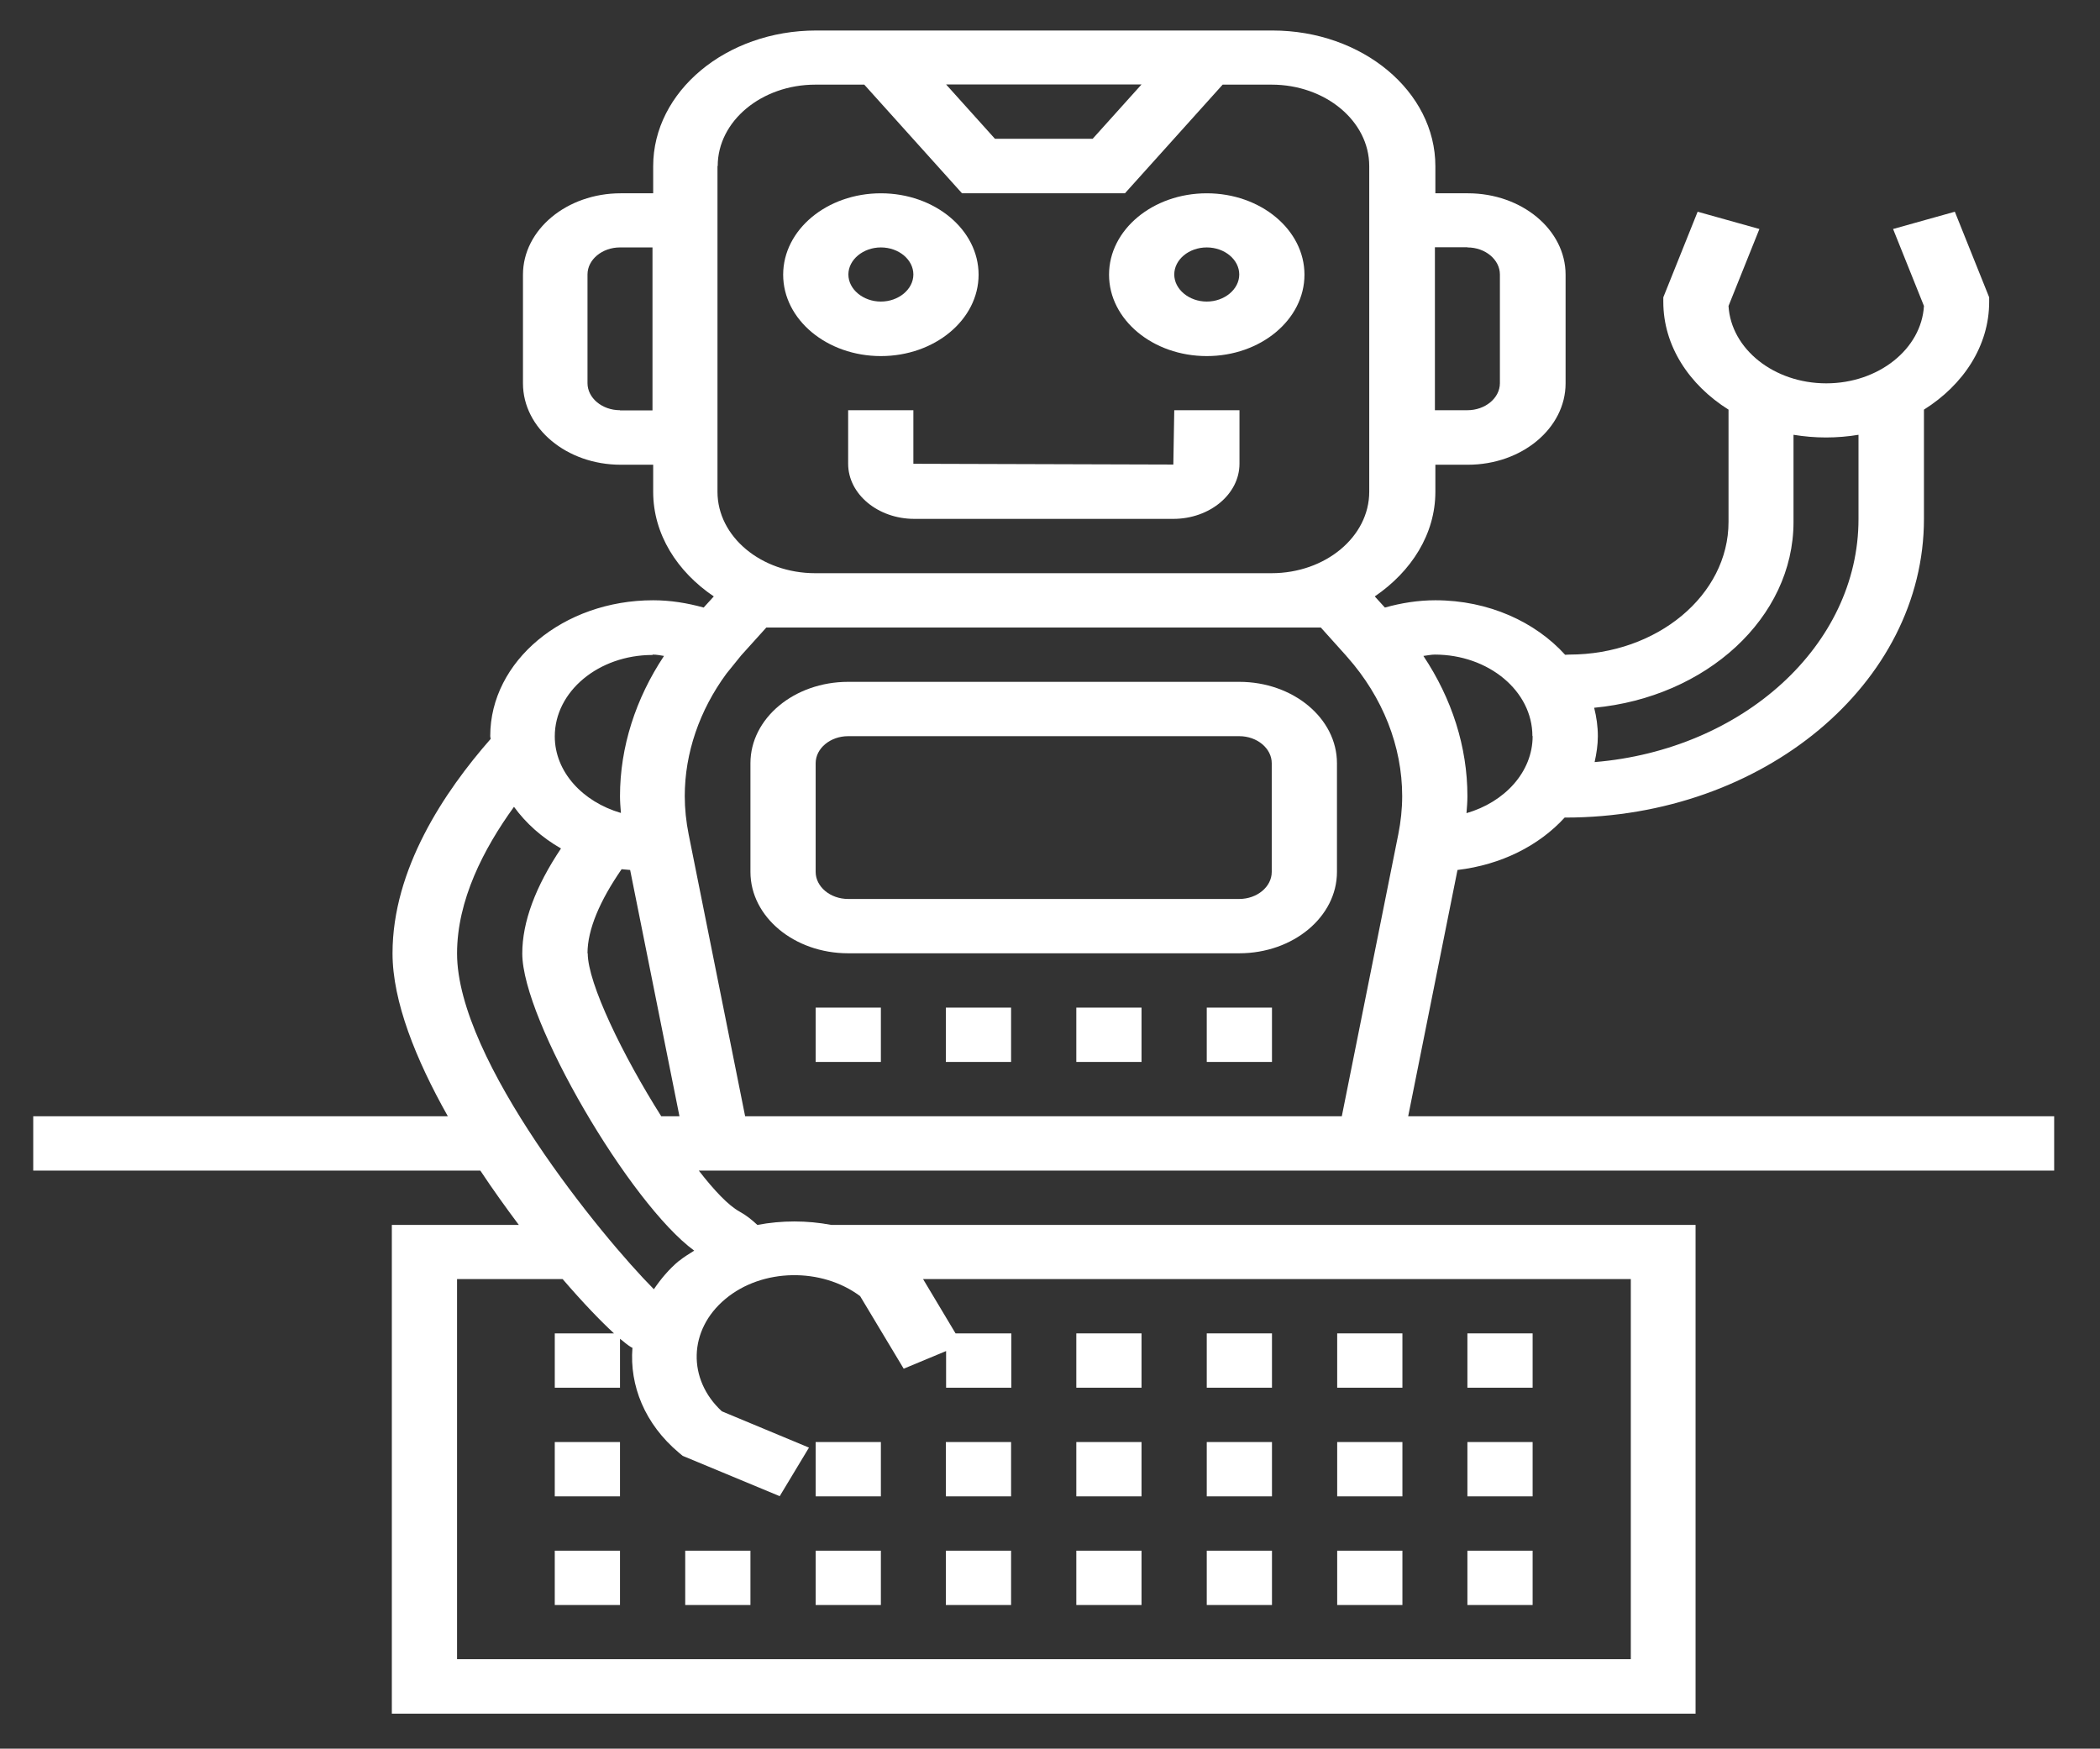 <svg class="clip-path-group5" width="245" height="204" viewBox="0 0 245 204" fill="none" xmlns="http://www.w3.org/2000/svg">
                <rect x="0" y="0" width="245" height="204" fill="#333333" stroke="none"/>
                <mask id="mask0_21_65" style="mask-type: luminance" maskUnits="userSpaceOnUse" x="0" y="0" width="245" height="204">
                  <path d="M244.089 0.357H0.086V203.587H244.089V0.357Z" fill="white"></path>
                </mask>
                <g mask="url(#mask0_21_65)">
                  <path d="M68.542 111.209C68.542 108.455 69.967 105.095 72.521 101.4C72.844 101.445 73.193 101.445 73.516 101.49L79.27 130.222H77.145C72.655 123.123 68.569 114.703 68.569 111.209H68.542ZM79.243 147.063C78.033 148.071 77.092 149.213 76.285 150.4C70.289 144.375 53.323 123.705 53.323 111.232C53.323 105.028 56.415 99.027 59.965 94.122C61.363 96.048 63.218 97.705 65.45 98.982C62.492 103.394 60.932 107.536 60.932 111.232C60.932 119.025 73.516 140.434 80.99 145.898C80.399 146.279 79.781 146.637 79.243 147.085V147.063ZM100.349 151.206L105.431 159.671L110.378 157.611V161.888H117.987V155.55H111.481L107.69 149.213H190.261V193.554H53.323V149.213H65.638C68.004 151.967 70.101 154.139 71.634 155.55H64.724V161.888H72.333V156.177C72.844 156.603 73.301 156.961 73.596 157.14C73.65 157.185 73.731 157.207 73.785 157.23C73.435 161.619 75.21 166.12 79.216 169.48L79.646 169.838L90.966 174.541L94.38 168.875L84.217 164.642C80.184 160.925 80.291 155.147 84.62 151.542C88.922 147.936 95.859 147.847 100.349 151.206ZM76.151 76.363C76.608 76.363 77.038 76.453 77.468 76.52C74.161 81.492 72.333 87.157 72.333 92.868C72.333 93.517 72.386 94.167 72.44 94.839C67.977 93.54 64.724 90.046 64.724 85.903C64.724 80.663 69.832 76.408 76.124 76.408L76.151 76.363ZM148.397 73.206H154.097L157.055 76.498C157.055 76.498 157.135 76.61 157.189 76.654C161.33 81.335 163.588 87.068 163.588 92.868C163.588 94.368 163.427 95.869 163.131 97.347L156.544 130.222H86.933L80.345 97.347C80.049 95.869 79.888 94.346 79.888 92.868C79.888 87.852 81.609 82.858 84.755 78.58L86.475 76.453L89.406 73.206H148.343H148.397ZM83.733 19.369C83.733 14.129 88.842 9.874 95.133 9.874H100.833L112.234 22.549H131.243L142.643 9.874H148.343C154.635 9.874 159.744 14.129 159.744 19.369V57.373C159.744 62.613 154.635 66.868 148.343 66.868H95.106C88.815 66.868 83.706 62.613 83.706 57.373V19.369H83.733ZM133.179 9.852L127.479 16.189H116.078L110.378 9.852H133.206H133.179ZM178.807 85.881C178.807 90.069 175.526 93.585 171.09 94.861C171.144 94.189 171.198 93.54 171.198 92.868C171.198 87.157 169.396 81.514 166.062 76.52C166.492 76.475 166.949 76.363 167.38 76.363C173.671 76.363 178.78 80.618 178.78 85.859L178.807 85.881ZM209.243 60.889V50.722C210.48 50.923 211.744 51.035 213.034 51.035C214.325 51.035 215.616 50.923 216.825 50.722V60.553C216.825 75.311 203.301 87.471 186.039 88.904C186.255 87.919 186.416 86.911 186.416 85.881C186.416 84.739 186.255 83.642 185.986 82.567C199.053 81.335 209.243 72.086 209.243 60.889ZM72.333 47.855C70.236 47.855 68.542 46.422 68.542 44.697V32.022C68.542 30.276 70.262 28.865 72.333 28.865H76.124V47.877H72.333V47.855ZM171.198 28.865C173.295 28.865 174.989 30.298 174.989 32.022V44.697C174.989 46.444 173.268 47.855 171.198 47.855H167.406V28.842H171.198V28.865ZM239.653 130.222H164.288L170.041 101.49C175.15 100.885 179.56 98.646 182.544 95.376C182.571 95.376 182.598 95.376 182.625 95.376C205.694 95.376 224.461 79.745 224.461 60.53V47.788C229.059 44.899 232.071 40.353 232.071 35.202V34.687L228.064 24.699L220.859 26.715L224.461 35.695C224.166 40.711 219.165 44.72 213.061 44.72C206.958 44.72 201.957 40.711 201.661 35.695L205.264 26.715L198.058 24.699L194.052 34.687V35.202C194.052 40.353 197.063 44.899 201.661 47.788V60.889C201.661 69.421 193.326 76.363 183.082 76.363C182.92 76.363 182.759 76.386 182.598 76.386C179.129 72.556 173.671 70.026 167.46 70.026C165.471 70.026 163.481 70.339 161.572 70.877L160.389 69.578C164.664 66.666 167.46 62.3 167.46 57.373V54.215H171.251C177.543 54.215 182.652 49.96 182.652 44.72V32.045C182.652 26.804 177.543 22.549 171.251 22.549H167.46V19.392C167.46 10.658 158.937 3.559 148.451 3.559H95.214C84.728 3.559 76.204 10.658 76.204 19.392V22.549H72.413C66.122 22.549 61.013 26.804 61.013 32.045V44.72C61.013 49.96 66.122 54.215 72.413 54.215H76.204V57.373C76.204 62.322 79.001 66.689 83.276 69.578L82.093 70.877C80.157 70.339 78.194 70.026 76.204 70.026C65.718 70.026 57.195 77.125 57.195 85.859C57.195 85.971 57.222 86.083 57.249 86.195C51.818 92.375 45.795 101.4 45.795 111.209C45.795 116.83 48.511 123.593 52.248 130.222H3.877V136.56H56.039C57.491 138.754 59.023 140.882 60.529 142.897H45.714V199.914H197.816V142.897H96.988C94.138 142.36 91.208 142.36 88.358 142.897C87.739 142.315 87.04 141.755 86.26 141.33C84.997 140.636 83.33 138.889 81.528 136.56H239.653V130.222Z" fill="white"></path>
                  <path d="M87.551 180.901H79.942V187.239H87.551V180.901Z" fill="white"></path>
                  <path d="M72.332 180.901H64.723V187.239H72.332V180.901Z" fill="white"></path>
                  <path d="M178.806 180.901H171.197V187.239H178.806V180.901Z" fill="white"></path>
                  <path d="M163.615 180.901H156.006V187.239H163.615V180.901Z" fill="white"></path>
                  <path d="M133.179 180.901H125.57V187.239H133.179V180.901Z" fill="white"></path>
                  <path d="M117.96 180.901H110.351V187.239H117.96V180.901Z" fill="white"></path>
                  <path d="M148.397 180.901H140.788V187.239H148.397V180.901Z" fill="white"></path>
                  <path d="M102.769 180.901H95.16V187.239H102.769V180.901Z" fill="white"></path>
                  <path d="M72.332 168.226H64.723V174.563H72.332V168.226Z" fill="white"></path>
                  <path d="M133.179 168.226H125.57V174.563H133.179V168.226Z" fill="white"></path>
                  <path d="M102.769 168.226H95.16V174.563H102.769V168.226Z" fill="white"></path>
                  <path d="M117.96 168.226H110.351V174.563H117.96V168.226Z" fill="white"></path>
                  <path d="M178.806 168.226H171.197V174.563H178.806V168.226Z" fill="white"></path>
                  <path d="M163.615 168.226H156.006V174.563H163.615V168.226Z" fill="white"></path>
                  <path d="M148.397 168.226H140.788V174.563H148.397V168.226Z" fill="white"></path>
                  <path d="M133.179 155.55H125.57V161.888H133.179V155.55Z" fill="white"></path>
                  <path d="M148.397 155.55H140.788V161.888H148.397V155.55Z" fill="white"></path>
                  <path d="M178.806 155.55H171.197V161.888H178.806V155.55Z" fill="white"></path>
                  <path d="M163.615 155.55H156.006V161.888H163.615V155.55Z" fill="white"></path>
                  <path d="M140.788 28.865C142.885 28.865 144.579 30.298 144.579 32.022C144.579 33.747 142.858 35.18 140.788 35.18C138.718 35.18 136.997 33.747 136.997 32.022C136.997 30.298 138.691 28.865 140.788 28.865ZM140.788 41.54C147.08 41.54 152.188 37.285 152.188 32.045C152.188 26.805 147.08 22.55 140.788 22.55C134.496 22.55 129.388 26.805 129.388 32.045C129.388 37.285 134.496 41.54 140.788 41.54Z" fill="white"></path>
                  <path d="M102.769 28.865C104.866 28.865 106.56 30.298 106.56 32.022C106.56 33.747 104.839 35.18 102.769 35.18C100.699 35.18 98.978 33.747 98.978 32.022C98.978 30.298 100.699 28.865 102.769 28.865ZM102.769 41.54C109.061 41.54 114.169 37.285 114.169 32.045C114.169 26.805 109.061 22.55 102.769 22.55C96.477 22.55 91.369 26.805 91.369 32.045C91.369 37.285 96.477 41.54 102.769 41.54Z" fill="white"></path>
                  <path d="M136.889 54.193L106.56 54.103V47.855H98.951V54.103C98.951 57.642 102.42 60.531 106.668 60.531H136.889C141.137 60.531 144.606 57.642 144.606 54.103V47.855H136.997L136.889 54.193Z" fill="white"></path>
                  <path d="M95.16 89.039C95.16 87.292 96.881 85.881 98.951 85.881H144.579C146.676 85.881 148.37 87.314 148.37 89.039V101.714C148.37 103.461 146.649 104.872 144.579 104.872H98.951C96.854 104.872 95.16 103.438 95.16 101.714V89.039ZM87.551 101.714C87.551 106.954 92.659 111.209 98.951 111.209H144.579C150.871 111.209 155.979 106.954 155.979 101.714V89.039C155.979 83.798 150.871 79.543 144.579 79.543H98.951C92.659 79.543 87.551 83.798 87.551 89.039V101.714Z" fill="white"></path>
                  <path d="M117.96 117.547H110.351V123.885H117.96V117.547Z" fill="white"></path>
                  <path d="M102.769 117.547H95.16V123.885H102.769V117.547Z" fill="white"></path>
                  <path d="M148.397 117.547H140.788V123.885H148.397V117.547Z" fill="white"></path>
                  <path d="M133.179 117.547H125.57V123.885H133.179V117.547Z" fill="white"></path>
                </g>
              </svg>